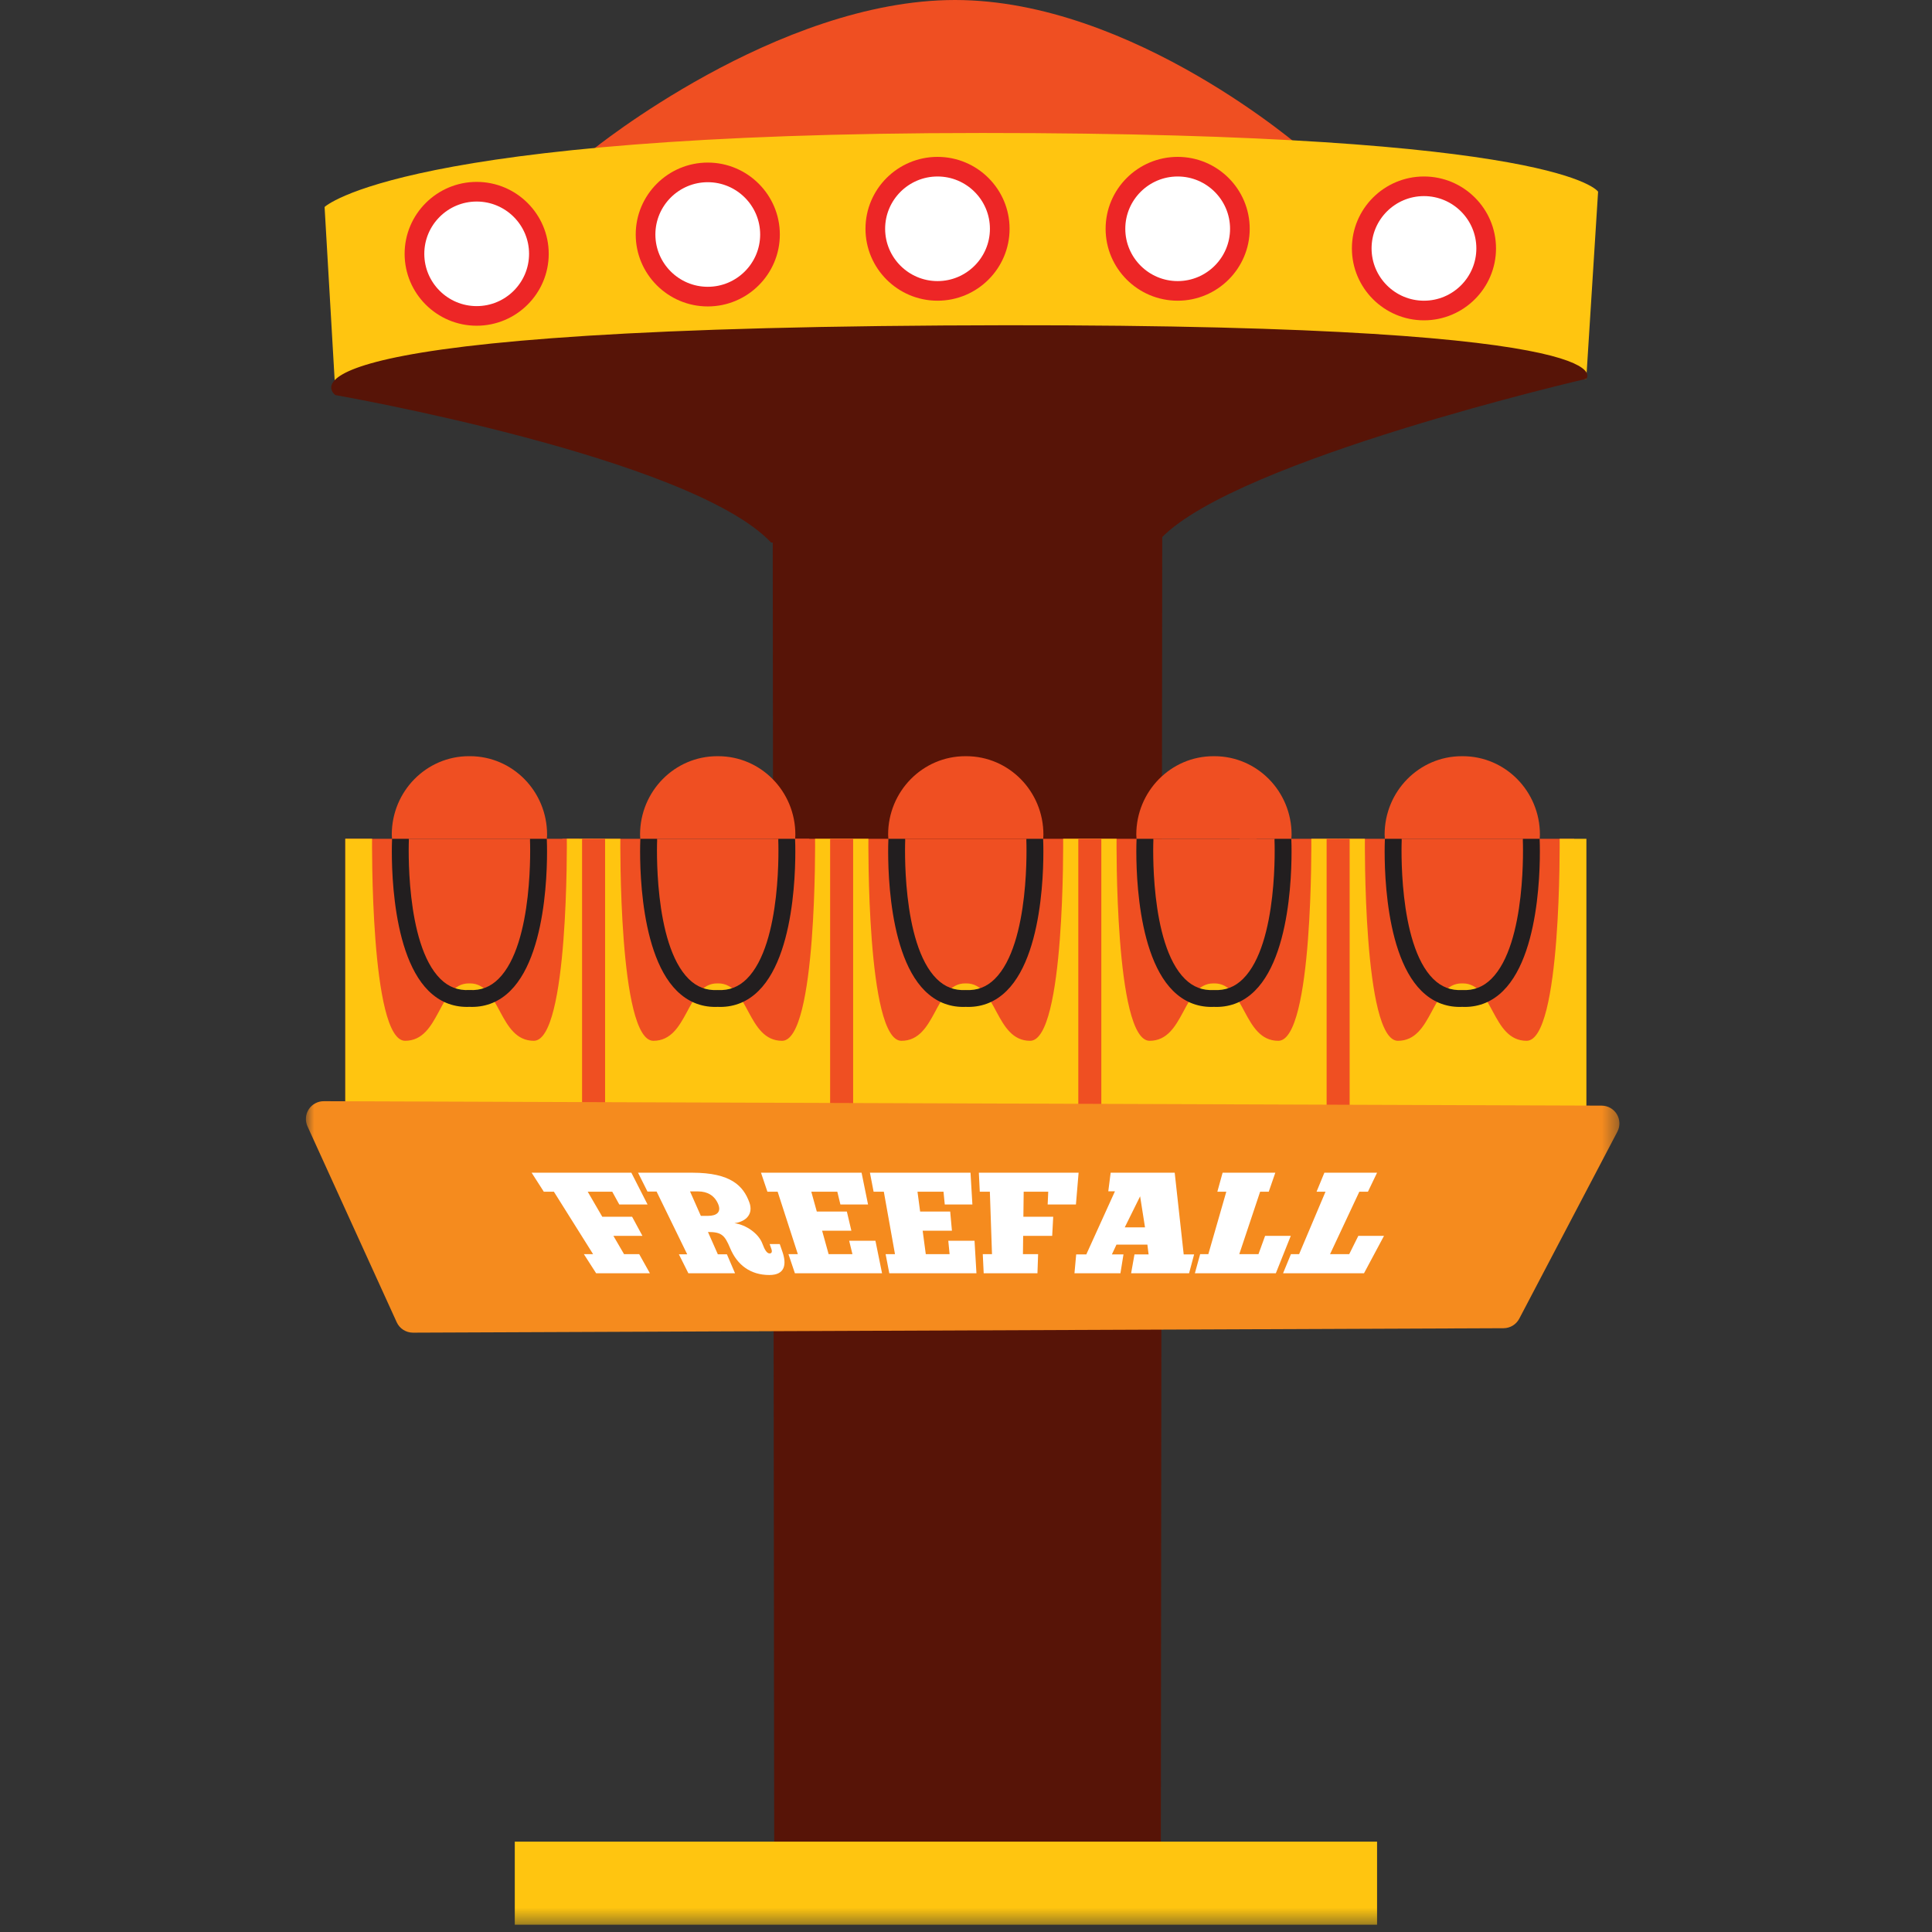 <?xml version="1.0" encoding="UTF-8"?>
<svg width="120px" height="120px" viewBox="0 0 120 120" version="1.1" xmlns="http://www.w3.org/2000/svg" xmlns:xlink="http://www.w3.org/1999/xlink">
    <rect x="0" y="0" width="120" height="120" fill="#333333" stroke="none"/>
    <!-- Generator: Sketch 51.1 (57501) - http://www.bohemiancoding.com/sketch -->
    <title>Facility2</title>
    <desc>Created with Sketch.</desc>
    <defs>
        <polygon id="path-1" points="0 119.548 81.584 119.548 81.584 0 0 0"></polygon>
    </defs>
    <g id="Facility2" stroke="none" stroke-width="1" fill="none" fill-rule="evenodd">
        <g id="Page-1" transform="translate(19, 0)">
            <path d="M17.804,9.306 C17.804,9.306 29.26,0 40.318,0 C51.374,0 62.025,9.344 62.025,9.344 L17.804,9.306 Z" id="Fill-1" fill="#EF4F22"></path>
            <path d="M1.838,24.5 L1.161,12.856 C1.161,12.856 5.924,8.26 42.014,8.26 C78.102,8.26 80.26,11.907 80.26,11.907 L79.526,23.529 L1.838,24.5 Z" id="Fill-3" fill="#FFC510"></path>
            <path d="M28.897,33.698 C23.871,28.387 1.831,24.539 1.831,24.539 C1.831,24.539 -3.987,20.487 39.565,20.216 C83.115,19.944 79.526,23.529 79.526,23.529 C79.526,23.529 57.872,28.534 53.142,33.403 C46.916,33.668 32.298,33.698 28.897,33.698" id="Fill-5" fill="#571407"></path>
            <path d="M14.472,15.766 C14.472,17.896 12.742,19.624 10.606,19.624 C8.473,19.624 6.744,17.896 6.744,15.766 C6.744,13.635 8.473,11.908 10.606,11.908 C12.742,11.908 14.472,13.635 14.472,15.766" id="Fill-7" fill="#FFFFFF"></path>
            <path d="M10.607,12.518 C8.814,12.518 7.354,13.974 7.354,15.766 C7.354,17.557 8.814,19.013 10.607,19.013 C12.402,19.013 13.861,17.557 13.861,15.766 C13.861,13.974 12.402,12.518 10.607,12.518 M10.607,20.231 C8.139,20.231 6.132,18.229 6.132,15.766 C6.132,13.303 8.139,11.298 10.607,11.298 C13.075,11.298 15.082,13.303 15.082,15.766 C15.082,18.229 13.075,20.231 10.607,20.231" id="Fill-9" fill="#ED2626"></path>
            <path d="M28.827,14.566 C28.827,16.696 27.095,18.423 24.96,18.423 C22.826,18.423 21.096,16.696 21.096,14.566 C21.096,12.435 22.826,10.707 24.96,10.707 C27.095,10.707 28.827,12.435 28.827,14.566" id="Fill-11" fill="#FFFFFF"></path>
            <path d="M24.961,11.317 C23.166,11.317 21.707,12.775 21.707,14.566 C21.707,16.356 23.166,17.813 24.961,17.813 C26.755,17.813 28.215,16.356 28.215,14.566 C28.215,12.775 26.755,11.317 24.961,11.317 M24.961,19.033 C22.494,19.033 20.486,17.029 20.486,14.566 C20.486,12.104 22.494,10.098 24.961,10.098 C27.428,10.098 29.437,12.104 29.437,14.566 C29.437,17.029 27.428,19.033 24.961,19.033" id="Fill-13" fill="#ED2626"></path>
            <path d="M43.097,14.21 C43.097,16.341 41.366,18.067 39.232,18.067 C37.097,18.067 35.367,16.341 35.367,14.21 C35.367,12.079 37.097,10.353 39.232,10.353 C41.366,10.353 43.097,12.079 43.097,14.21" id="Fill-15" fill="#FFFFFF"></path>
            <path d="M39.232,10.962 C37.437,10.962 35.977,12.419 35.977,14.21 C35.977,16 37.437,17.459 39.232,17.459 C41.026,17.459 42.486,16 42.486,14.21 C42.486,12.419 41.026,10.962 39.232,10.962 M39.232,18.677 C36.764,18.677 34.757,16.674 34.757,14.21 C34.757,11.746 36.764,9.744 39.232,9.744 C41.701,9.744 43.707,11.746 43.707,14.21 C43.707,16.674 41.701,18.677 39.232,18.677" id="Fill-17" fill="#ED2626"></path>
            <path d="M58.012,14.21 C58.012,16.341 56.283,18.067 54.147,18.067 C52.013,18.067 50.283,16.341 50.283,14.21 C50.283,12.079 52.013,10.353 54.147,10.353 C56.283,10.353 58.012,12.079 58.012,14.21" id="Fill-19" fill="#FFFFFF"></path>
            <path d="M54.148,10.962 C52.354,10.962 50.894,12.419 50.894,14.21 C50.894,16 52.354,17.459 54.148,17.459 C55.941,17.459 57.401,16 57.401,14.21 C57.401,12.419 55.941,10.962 54.148,10.962 M54.148,18.677 C51.68,18.677 49.672,16.674 49.672,14.21 C49.672,11.747 51.68,9.744 54.148,9.744 C56.615,9.744 58.622,11.747 58.622,14.21 C58.622,16.674 56.615,18.677 54.148,18.677" id="Fill-21" fill="#ED2626"></path>
            <path d="M73.31,15.428 C73.31,17.56 71.579,19.287 69.444,19.287 C67.311,19.287 65.579,17.56 65.579,15.428 C65.579,13.298 67.311,11.571 69.444,11.571 C71.579,11.571 73.31,13.298 73.31,15.428" id="Fill-23" fill="#FFFFFF"></path>
            <path d="M69.445,12.18 C67.651,12.18 66.191,13.638 66.191,15.428 C66.191,17.219 67.651,18.677 69.445,18.677 C71.239,18.677 72.699,17.219 72.699,15.428 C72.699,13.638 71.239,12.18 69.445,12.18 M69.445,19.896 C66.977,19.896 64.969,17.891 64.969,15.428 C64.969,12.965 66.977,10.962 69.445,10.962 C71.913,10.962 73.92,12.965 73.92,15.428 C73.92,17.891 71.913,19.896 69.445,19.896" id="Fill-25" fill="#ED2626"></path>
            <path d="M42.273,30.885 C36.667,30.885 28.995,32.817 28.995,32.817 L29.087,114.714 L41.064,114.714 L41.125,114.714 L53.102,114.714 L53.189,32.541 C53.189,32.541 47.879,30.885 42.273,30.885" id="Fill-27" fill="#571407"></path>
            <mask id="mask-2" fill="white">
                <use xlink:href="#path-1"></use>
            </mask>
            <g id="Clip-30"></g>
            <polygon id="Fill-29" fill="#EF4F22" mask="url(#mask-2)" points="2.447 68.45 78.773 68.45 78.773 52.1 2.447 52.1"></polygon>
            <polygon id="Fill-31" fill="#EF4F22" mask="url(#mask-2)" points="15.927 68.796 16.972 68.796 16.972 52.097 15.927 52.097"></polygon>
            <polygon id="Fill-32" fill="#EF4F22" mask="url(#mask-2)" points="30.223 68.799 31.269 68.799 31.269 52.1 30.223 52.1"></polygon>
            <polygon id="Fill-33" fill="#EF4F22" mask="url(#mask-2)" points="57.999 68.799 59.045 68.799 59.045 52.1 57.999 52.1"></polygon>
            <polygon id="Fill-34" fill="#FFC510" mask="url(#mask-2)" points="12.974 119.548 66.532 119.548 66.532 114.388 12.974 114.388"></polygon>
            <path d="M17.868,52.097 L16.206,52.097 C16.206,52.097 16.333,64.645 14.156,64.645 C11.975,64.645 12.105,61.08 10.189,61.08 C10.177,61.08 10.168,61.082 10.158,61.084 C10.147,61.082 10.138,61.08 10.127,61.08 C8.21,61.08 8.34,64.645 6.161,64.645 C3.982,64.645 4.11,52.097 4.11,52.097 L2.447,52.097 L2.447,68.796 L10.147,68.879 L10.158,68.879 L10.169,68.879 L17.868,68.796 L17.868,52.097 Z" id="Fill-35" fill="#FFC510" mask="url(#mask-2)"></path>
            <path d="M14.964,52.142 C14.951,51.854 14.711,51.635 14.419,51.643 C14.13,51.656 13.907,51.9 13.919,52.188 C13.922,52.252 14.18,58.609 11.959,60.804 C11.453,61.303 10.864,61.529 10.169,61.492 L10.169,61.492 C10.165,61.492 10.162,61.493 10.159,61.493 L10.158,61.493 L10.156,61.493 C10.153,61.493 10.151,61.492 10.147,61.492 L10.147,61.492 C9.452,61.529 8.862,61.303 8.356,60.804 C6.135,58.609 6.393,52.252 6.395,52.188 C6.409,51.9 6.185,51.656 5.897,51.643 C5.604,51.635 5.364,51.854 5.351,52.142 C5.339,52.421 5.071,59.024 7.62,61.545 C8.29,62.207 9.091,62.541 10.005,62.541 C10.056,62.541 10.107,62.539 10.158,62.537 C10.209,62.539 10.26,62.541 10.311,62.541 C11.225,62.541 12.025,62.207 12.694,61.545 C15.245,59.024 14.977,52.421 14.964,52.142" id="Fill-36" fill="#221E1F" mask="url(#mask-2)"></path>
            <path d="M10.188,46.968 C10.177,46.968 10.168,46.969 10.158,46.969 C10.147,46.969 10.138,46.968 10.127,46.968 C7.481,46.968 5.334,49.149 5.334,51.838 C5.334,51.926 5.343,52.013 5.348,52.099 L10.147,52.099 L10.168,52.099 L14.968,52.099 C14.972,52.013 14.98,51.926 14.98,51.838 C14.98,49.149 12.835,46.968 10.188,46.968" id="Fill-37" fill="#EF4F22" mask="url(#mask-2)"></path>
            <path d="M33.288,52.098 L31.626,52.098 C31.626,52.098 31.754,64.646 29.576,64.646 C27.397,64.646 27.526,61.08 25.609,61.08 C25.598,61.08 25.589,61.082 25.579,61.084 C25.567,61.082 25.559,61.08 25.548,61.08 C23.631,61.08 23.76,64.646 21.581,64.646 C19.403,64.646 19.531,52.098 19.531,52.098 L17.868,52.098 L17.868,68.797 L25.567,68.88 L25.579,68.88 L25.589,68.88 L33.288,68.797 L33.288,52.098 Z" id="Fill-38" fill="#FFC510" mask="url(#mask-2)"></path>
            <path d="M30.385,52.142 C30.372,51.854 30.131,51.635 29.839,51.644 C29.55,51.657 29.328,51.9 29.34,52.189 C29.343,52.252 29.601,58.609 27.379,60.805 C26.873,61.304 26.284,61.53 25.589,61.493 L25.589,61.492 C25.586,61.492 25.583,61.493 25.579,61.494 L25.578,61.494 L25.578,61.494 C25.573,61.493 25.571,61.492 25.567,61.492 L25.567,61.493 C24.873,61.53 24.283,61.304 23.778,60.805 C21.556,58.609 21.813,52.252 21.816,52.189 C21.829,51.9 21.606,51.657 21.318,51.644 C21.025,51.635 20.785,51.854 20.772,52.142 C20.759,52.421 20.491,59.024 23.041,61.545 C23.71,62.207 24.511,62.542 25.426,62.542 C25.477,62.542 25.527,62.54 25.578,62.538 C25.629,62.54 25.68,62.542 25.731,62.542 C26.645,62.542 27.446,62.207 28.115,61.545 C30.666,59.024 30.398,52.421 30.385,52.142" id="Fill-39" fill="#221E1F" mask="url(#mask-2)"></path>
            <path d="M25.608,46.969 C25.598,46.969 25.588,46.969 25.578,46.97 C25.568,46.969 25.558,46.969 25.548,46.969 C22.901,46.969 20.755,49.149 20.755,51.839 C20.755,51.927 20.764,52.013 20.768,52.1 L25.567,52.1 L25.589,52.1 L30.389,52.1 C30.393,52.013 30.401,51.927 30.401,51.839 C30.401,49.149 28.255,46.969 25.608,46.969" id="Fill-40" fill="#EF4F22" mask="url(#mask-2)"></path>
            <polygon id="Fill-41" fill="#EF4F22" mask="url(#mask-2)" points="17.154 68.927 18.583 68.927 18.583 52.097 17.154 52.097"></polygon>
            <path d="M48.696,52.098 L47.034,52.098 C47.034,52.098 47.161,64.646 44.983,64.646 C42.804,64.646 42.934,61.08 41.017,61.08 C41.005,61.08 40.997,61.082 40.985,61.084 C40.976,61.082 40.967,61.08 40.955,61.08 C39.038,61.08 39.168,64.646 36.988,64.646 C34.811,64.646 34.938,52.098 34.938,52.098 L33.276,52.098 L33.276,68.797 L40.975,68.88 L40.985,68.88 L40.997,68.88 L48.696,68.797 L48.696,52.098 Z" id="Fill-42" fill="#FFC510" mask="url(#mask-2)"></path>
            <path d="M45.792,52.142 C45.78,51.854 45.539,51.635 45.247,51.644 C44.958,51.657 44.735,51.9 44.748,52.189 C44.751,52.252 45.008,58.609 42.786,60.805 C42.281,61.304 41.692,61.53 40.997,61.493 L40.997,61.492 C40.993,61.492 40.99,61.493 40.986,61.494 L40.986,61.494 L40.985,61.494 C40.981,61.493 40.979,61.492 40.975,61.492 L40.975,61.493 C40.28,61.53 39.691,61.304 39.185,60.805 C36.963,58.609 37.221,52.252 37.224,52.189 C37.237,51.9 37.013,51.657 36.725,51.644 C36.433,51.635 36.193,51.854 36.179,52.142 C36.166,52.421 35.899,59.024 38.449,61.545 C39.118,62.207 39.919,62.542 40.833,62.542 C40.884,62.542 40.934,62.54 40.985,62.538 C41.037,62.54 41.088,62.542 41.138,62.542 C42.052,62.542 42.854,62.207 43.523,61.545 C46.074,59.024 45.805,52.421 45.792,52.142" id="Fill-43" fill="#221E1F" mask="url(#mask-2)"></path>
            <path d="M41.016,46.969 C41.005,46.969 40.996,46.969 40.985,46.97 C40.976,46.969 40.966,46.969 40.956,46.969 C38.309,46.969 36.163,49.149 36.163,51.839 C36.163,51.927 36.172,52.013 36.176,52.1 L40.975,52.1 L40.997,52.1 L45.796,52.1 C45.801,52.013 45.808,51.927 45.808,51.839 C45.808,49.149 43.663,46.969 41.016,46.969" id="Fill-44" fill="#EF4F22" mask="url(#mask-2)"></path>
            <polygon id="Fill-45" fill="#EF4F22" mask="url(#mask-2)" points="32.561 68.927 33.99 68.927 33.99 52.097 32.561 52.097"></polygon>
            <path d="M64.111,52.098 L62.448,52.098 C62.448,52.098 62.575,64.646 60.398,64.646 C58.218,64.646 58.348,61.08 56.431,61.08 C56.419,61.08 56.411,61.082 56.401,61.084 C56.389,61.082 56.381,61.08 56.37,61.08 C54.452,61.08 54.582,64.646 52.403,64.646 C50.225,64.646 50.352,52.098 50.352,52.098 L48.69,52.098 L48.69,68.797 L56.389,68.88 L56.401,68.88 L56.411,68.88 L64.111,68.797 L64.111,52.098 Z" id="Fill-46" fill="#FFC510" mask="url(#mask-2)"></path>
            <path d="M61.207,52.142 C61.194,51.854 60.953,51.635 60.662,51.644 C60.372,51.657 60.15,51.9 60.162,52.189 C60.166,52.252 60.423,58.609 58.201,60.805 C57.696,61.304 57.107,61.53 56.411,61.493 L56.411,61.492 C56.408,61.492 56.405,61.493 56.402,61.494 L56.401,61.494 L56.4,61.494 C56.395,61.493 56.393,61.492 56.39,61.492 L56.39,61.493 C55.694,61.53 55.104,61.304 54.6,60.805 C52.377,58.609 52.635,52.252 52.638,52.189 C52.651,51.9 52.428,51.657 52.139,51.644 C51.847,51.635 51.607,51.854 51.593,52.142 C51.581,52.421 51.313,59.024 53.863,61.545 C54.532,62.207 55.334,62.542 56.248,62.542 C56.298,62.542 56.349,62.54 56.4,62.538 C56.451,62.54 56.503,62.542 56.553,62.542 C57.467,62.542 58.268,62.207 58.937,61.545 C61.488,59.024 61.22,52.421 61.207,52.142" id="Fill-47" fill="#221E1F" mask="url(#mask-2)"></path>
            <path d="M56.431,46.969 C56.42,46.969 56.41,46.969 56.4,46.97 C56.39,46.969 56.38,46.969 56.37,46.969 C53.723,46.969 51.577,49.149 51.577,51.839 C51.577,51.927 51.586,52.013 51.591,52.1 L56.39,52.1 L56.411,52.1 L61.211,52.1 C61.215,52.013 61.223,51.927 61.223,51.839 C61.223,49.149 59.078,46.969 56.431,46.969" id="Fill-48" fill="#EF4F22" mask="url(#mask-2)"></path>
            <polygon id="Fill-49" fill="#EF4F22" mask="url(#mask-2)" points="47.976 68.927 49.405 68.927 49.405 52.097 47.976 52.097"></polygon>
            <path d="M79.534,52.098 L77.872,52.098 C77.872,52.098 78,64.646 75.821,64.646 C73.642,64.646 73.772,61.08 71.855,61.08 C71.844,61.08 71.835,61.082 71.824,61.084 C71.814,61.082 71.805,61.08 71.793,61.08 C69.877,61.08 70.006,64.646 67.826,64.646 C65.649,64.646 65.776,52.098 65.776,52.098 L64.114,52.098 L64.114,68.797 L71.813,68.88 L71.824,68.88 L71.835,68.88 L79.534,68.797 L79.534,52.098 Z" id="Fill-50" fill="#FFC510" mask="url(#mask-2)"></path>
            <path d="M76.631,52.142 C76.618,51.854 76.377,51.635 76.085,51.644 C75.797,51.657 75.573,51.9 75.586,52.189 C75.589,52.252 75.847,58.609 73.625,60.805 C73.119,61.304 72.53,61.53 71.835,61.493 L71.835,61.492 C71.831,61.492 71.829,61.493 71.825,61.494 L71.824,61.494 L71.823,61.494 C71.819,61.493 71.817,61.492 71.814,61.492 L71.814,61.493 C71.118,61.53 70.529,61.304 70.023,60.805 C67.802,58.609 68.059,52.252 68.062,52.189 C68.075,51.9 67.852,51.657 67.563,51.644 C67.271,51.635 67.031,51.854 67.017,52.142 C67.004,52.421 66.737,59.024 69.287,61.545 C69.956,62.207 70.757,62.542 71.671,62.542 C71.722,62.542 71.773,62.54 71.824,62.538 C71.875,62.54 71.926,62.542 71.977,62.542 C72.891,62.542 73.692,62.207 74.361,61.545 C76.912,59.024 76.643,52.421 76.631,52.142" id="Fill-51" fill="#221E1F" mask="url(#mask-2)"></path>
            <path d="M71.854,46.969 C71.843,46.969 71.835,46.969 71.823,46.97 C71.814,46.969 71.804,46.969 71.794,46.969 C69.147,46.969 67.001,49.149 67.001,51.839 C67.001,51.927 67.01,52.013 67.014,52.1 L71.813,52.1 L71.835,52.1 L76.634,52.1 C76.639,52.013 76.647,51.927 76.647,51.839 C76.647,49.149 74.501,46.969 71.854,46.969" id="Fill-52" fill="#EF4F22" mask="url(#mask-2)"></path>
            <polygon id="Fill-53" fill="#EF4F22" mask="url(#mask-2)" points="63.399 68.927 64.828 68.927 64.828 52.097 63.399 52.097"></polygon>
            <path d="M81.426,69.208 C81.226,68.877 80.868,68.674 80.48,68.673 L1.112,68.397 L1.108,68.397 C0.732,68.397 0.382,68.587 0.177,68.902 C-0.028,69.219 -0.056,69.617 0.099,69.96 L5.64,82.126 C5.82,82.521 6.214,82.774 6.649,82.774 L6.654,82.774 L74.387,82.498 C74.797,82.496 75.173,82.268 75.364,81.905 L81.458,70.292 C81.638,69.95 81.625,69.54 81.426,69.208" id="Fill-54" fill="#F58B1E" mask="url(#mask-2)"></path>
            <polygon id="Fill-55" fill="#FFFFFF" mask="url(#mask-2)" points="20.215 72.839 21.221 74.814 19.465 74.814 19.028 74.019 17.504 74.019 18.408 75.574 20.261 75.574 20.903 76.763 19.1 76.763 19.76 77.897 20.702 77.897 21.367 79.086 18.028 79.086 17.265 77.897 17.838 77.897 15.403 74.019 14.777 74.019 14.02 72.839"></polygon>
            <path d="M24.531,75.52 L24.97,75.52 C25.537,75.52 25.805,75.27 25.61,74.796 C25.393,74.269 24.95,74.001 24.363,74.001 L23.859,74.001 L24.531,75.52 Z M23.998,72.839 C26.401,72.839 27.169,73.662 27.543,74.68 C27.799,75.377 27.379,75.869 26.617,75.975 C27.318,76.065 28.114,76.601 28.353,77.244 C28.495,77.629 28.633,77.853 28.8,77.853 C28.938,77.853 28.974,77.745 28.909,77.566 L28.804,77.272 L29.432,77.272 L29.602,77.763 C29.857,78.505 29.781,79.193 28.788,79.193 C27.615,79.193 26.792,78.576 26.353,77.531 C26.011,76.717 25.823,76.521 24.973,76.521 L25.586,77.906 L26.149,77.906 L26.655,79.085 L23.756,79.085 L23.166,77.906 L23.683,77.906 L21.782,74.01 L21.216,74.01 L20.63,72.839 L23.998,72.839 Z" id="Fill-56" fill="#FFFFFF" mask="url(#mask-2)"></path>
            <polygon id="Fill-57" fill="#FFFFFF" mask="url(#mask-2)" points="34.514 72.839 34.916 74.814 33.199 74.814 33.007 74.019 31.391 74.019 31.733 75.252 33.6 75.252 33.88 76.441 32.063 76.441 32.467 77.897 33.946 77.897 33.744 77.067 35.375 77.067 35.786 79.086 30.373 79.086 29.972 77.897 30.555 77.897 29.301 74.019 28.665 74.019 28.267 72.839"></polygon>
            <polygon id="Fill-58" fill="#FFFFFF" mask="url(#mask-2)" points="41.28 72.839 41.397 74.814 39.681 74.814 39.603 74.019 37.987 74.019 38.151 75.252 40.018 75.252 40.126 76.441 38.308 76.441 38.502 77.897 39.981 77.897 39.9 77.067 41.53 77.067 41.649 79.086 36.236 79.086 36.007 77.897 36.589 77.897 35.896 74.019 35.261 74.019 35.033 72.839"></polygon>
            <polygon id="Fill-59" fill="#FFFFFF" mask="url(#mask-2)" points="47.994 72.839 47.828 74.814 46.072 74.814 46.108 74.019 44.583 74.019 44.564 75.574 46.417 75.574 46.353 76.763 44.55 76.763 44.537 77.897 45.479 77.897 45.438 79.086 42.099 79.086 42.042 77.897 42.615 77.897 42.482 74.019 41.856 74.019 41.799 72.839"></polygon>
            <path d="M52.119,76.235 L51.815,74.305 L50.86,76.235 L52.119,76.235 Z M51.256,79.085 L51.464,77.915 L52.342,77.915 L52.266,77.307 L50.345,77.307 L50.061,77.915 L50.781,77.915 L50.592,79.085 L47.737,79.085 L47.844,77.915 L48.472,77.915 L50.252,73.992 L49.838,73.992 L49.985,72.839 L53.963,72.839 L54.522,77.915 L55.168,77.915 L54.856,79.085 L51.256,79.085 Z" id="Fill-60" fill="#FFFFFF" mask="url(#mask-2)"></path>
            <polygon id="Fill-61" fill="#FFFFFF" mask="url(#mask-2)" points="60.212 72.839 59.804 74.019 59.269 74.019 57.974 77.897 59.166 77.897 59.577 76.763 61.172 76.763 60.244 79.086 55.216 79.086 55.544 77.897 56.052 77.897 57.168 74.019 56.612 74.019 56.938 72.839"></polygon>
            <polygon id="Fill-62" fill="#FFFFFF" mask="url(#mask-2)" points="66.532 72.839 65.965 74.019 65.43 74.019 63.612 77.897 64.803 77.897 65.367 76.763 66.962 76.763 65.72 79.086 60.693 79.086 61.182 77.897 61.69 77.897 63.33 74.019 62.774 74.019 63.259 72.839"></polygon>
        </g>
    </g>
</svg>